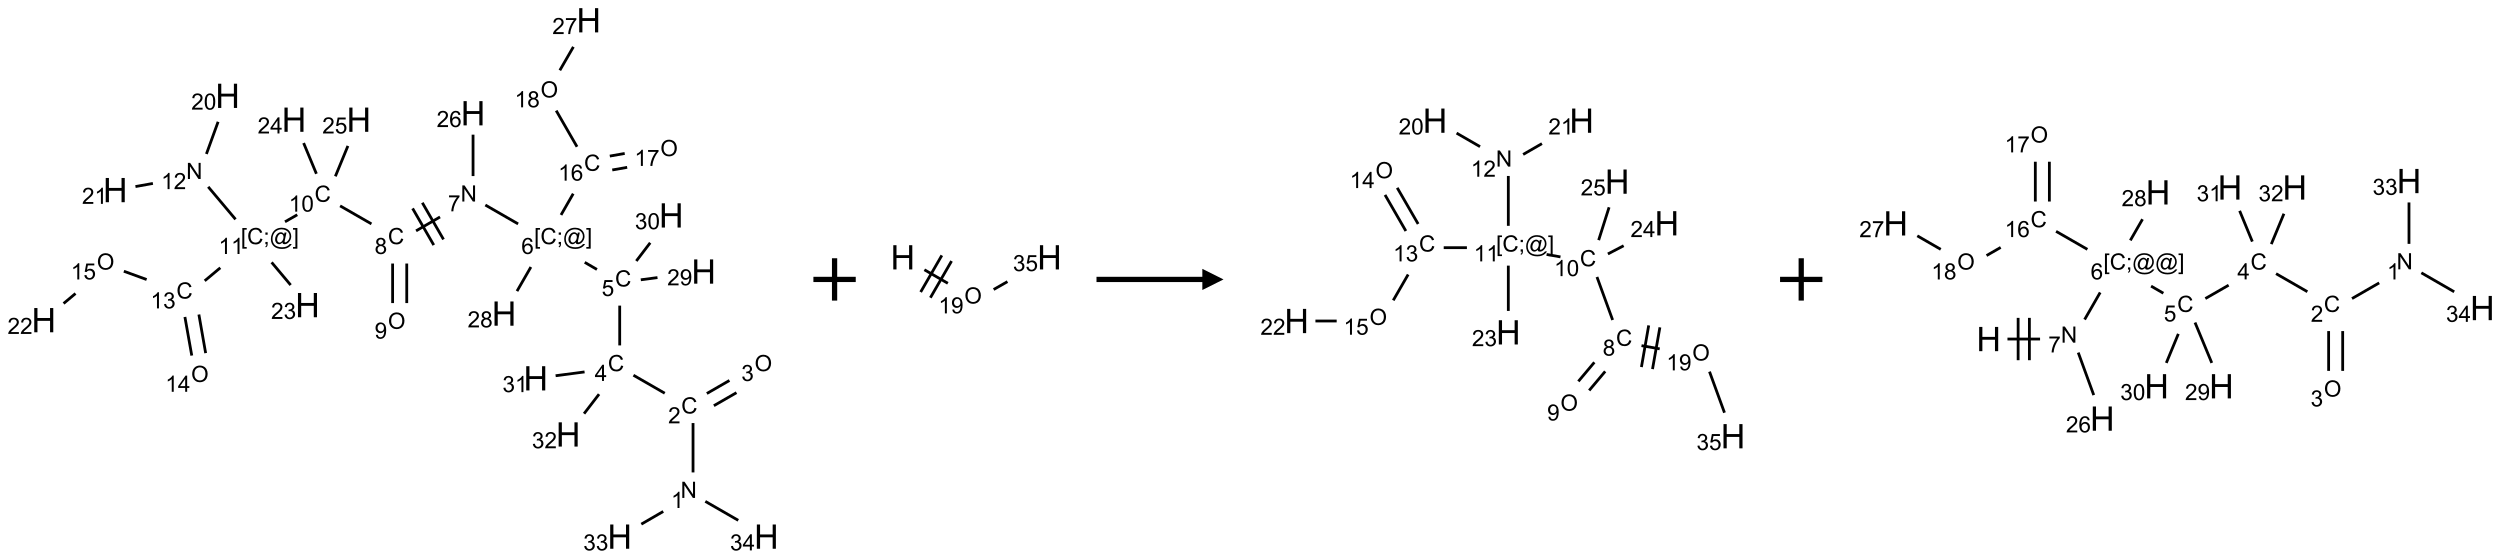 <?xml version="1.0" encoding="UTF-8"?>
<svg xmlns="http://www.w3.org/2000/svg" xmlns:xlink="http://www.w3.org/1999/xlink" width="1181" height="264" viewBox="0 0 1181 264">
<defs>
<g>
<g id="glyph-0-0">
<path d="M 1.332 0 L 1.332 -6.668 L 6.668 -6.668 L 6.668 0 Z M 1.5 -0.168 L 6.5 -0.168 L 6.5 -6.5 L 1.5 -6.5 Z M 1.5 -0.168 "/>
</g>
<g id="glyph-0-1">
<path d="M 0.812 0 L 0.812 -7.637 L 1.848 -7.637 L 5.859 -1.641 L 5.859 -7.637 L 6.828 -7.637 L 6.828 0 L 5.793 0 L 1.781 -6 L 1.781 0 Z M 0.812 0 "/>
</g>
<g id="glyph-0-2">
<path d="M 3.973 0 L 3.035 0 L 3.035 -5.973 C 2.809 -5.758 2.516 -5.543 2.148 -5.328 C 1.781 -5.113 1.453 -4.953 1.16 -4.844 L 1.16 -5.75 C 1.684 -5.996 2.145 -6.297 2.535 -6.645 C 2.93 -6.996 3.207 -7.336 3.371 -7.668 L 3.973 -7.668 Z M 3.973 0 "/>
</g>
<g id="glyph-0-3">
<path d="M 6.27 -2.676 L 7.281 -2.422 C 7.07 -1.594 6.688 -0.961 6.137 -0.523 C 5.586 -0.086 4.914 0.129 4.121 0.129 C 3.297 0.129 2.629 -0.039 2.113 -0.371 C 1.598 -0.707 1.203 -1.191 0.934 -1.828 C 0.664 -2.465 0.531 -3.145 0.531 -3.875 C 0.531 -4.672 0.684 -5.363 0.988 -5.957 C 1.293 -6.547 1.723 -6.996 2.285 -7.305 C 2.844 -7.613 3.461 -7.766 4.137 -7.766 C 4.898 -7.766 5.543 -7.57 6.062 -7.184 C 6.582 -6.793 6.945 -6.246 7.152 -5.543 L 6.156 -5.309 C 5.98 -5.863 5.723 -6.266 5.387 -6.52 C 5.051 -6.773 4.625 -6.902 4.113 -6.902 C 3.527 -6.902 3.039 -6.762 2.645 -6.48 C 2.25 -6.199 1.973 -5.82 1.812 -5.348 C 1.652 -4.871 1.574 -4.383 1.574 -3.879 C 1.574 -3.23 1.668 -2.664 1.855 -2.18 C 2.047 -1.695 2.34 -1.332 2.738 -1.094 C 3.137 -0.855 3.57 -0.734 4.035 -0.734 C 4.602 -0.734 5.082 -0.898 5.473 -1.223 C 5.867 -1.551 6.133 -2.035 6.27 -2.676 Z M 6.27 -2.676 "/>
</g>
<g id="glyph-0-4">
<path d="M 5.371 -0.902 L 5.371 0 L 0.324 0 C 0.316 -0.227 0.352 -0.441 0.434 -0.652 C 0.562 -0.996 0.766 -1.332 1.051 -1.668 C 1.332 -2 1.742 -2.387 2.277 -2.824 C 3.105 -3.504 3.668 -4.043 3.957 -4.441 C 4.25 -4.84 4.395 -5.215 4.395 -5.566 C 4.395 -5.938 4.262 -6.254 3.996 -6.508 C 3.73 -6.762 3.387 -6.891 2.957 -6.891 C 2.508 -6.891 2.145 -6.754 1.875 -6.484 C 1.605 -6.215 1.469 -5.84 1.465 -5.359 L 0.5 -5.457 C 0.566 -6.176 0.812 -6.727 1.246 -7.102 C 1.676 -7.477 2.254 -7.668 2.98 -7.668 C 3.711 -7.668 4.293 -7.465 4.719 -7.059 C 5.145 -6.652 5.359 -6.148 5.359 -5.547 C 5.359 -5.242 5.297 -4.941 5.172 -4.645 C 5.047 -4.352 4.84 -4.039 4.551 -3.715 C 4.262 -3.387 3.777 -2.938 3.105 -2.371 C 2.543 -1.898 2.18 -1.578 2.02 -1.41 C 1.859 -1.242 1.73 -1.07 1.625 -0.902 Z M 5.371 -0.902 "/>
</g>
<g id="glyph-0-5">
<path d="M 0.516 -3.719 C 0.516 -4.984 0.855 -5.977 1.535 -6.695 C 2.215 -7.414 3.094 -7.77 4.172 -7.77 C 4.875 -7.77 5.512 -7.602 6.078 -7.266 C 6.645 -6.93 7.074 -6.461 7.371 -5.855 C 7.668 -5.254 7.816 -4.57 7.816 -3.809 C 7.816 -3.035 7.66 -2.34 7.348 -1.73 C 7.035 -1.117 6.594 -0.656 6.02 -0.34 C 5.449 -0.027 4.828 0.129 4.168 0.129 C 3.449 0.129 2.805 -0.043 2.238 -0.391 C 1.672 -0.738 1.246 -1.211 0.953 -1.812 C 0.66 -2.414 0.516 -3.047 0.516 -3.719 Z M 1.559 -3.703 C 1.559 -2.781 1.805 -2.059 2.301 -1.527 C 2.793 -1 3.414 -0.734 4.16 -0.734 C 4.922 -0.734 5.547 -1 6.039 -1.535 C 6.531 -2.07 6.777 -2.828 6.777 -3.812 C 6.777 -4.434 6.672 -4.977 6.461 -5.441 C 6.25 -5.902 5.945 -6.262 5.539 -6.52 C 5.133 -6.773 4.68 -6.902 4.176 -6.902 C 3.461 -6.902 2.848 -6.656 2.332 -6.164 C 1.816 -5.672 1.559 -4.852 1.559 -3.703 Z M 1.559 -3.703 "/>
</g>
<g id="glyph-0-6">
<path d="M 0.449 -2.016 L 1.387 -2.141 C 1.492 -1.609 1.676 -1.227 1.934 -0.992 C 2.191 -0.758 2.508 -0.641 2.879 -0.641 C 3.32 -0.641 3.695 -0.793 3.996 -1.098 C 4.301 -1.402 4.453 -1.781 4.453 -2.234 C 4.453 -2.664 4.312 -3.02 4.031 -3.301 C 3.75 -3.578 3.391 -3.719 2.957 -3.719 C 2.781 -3.719 2.562 -3.684 2.297 -3.613 L 2.402 -4.438 C 2.465 -4.43 2.516 -4.426 2.551 -4.426 C 2.949 -4.426 3.312 -4.531 3.629 -4.738 C 3.949 -4.949 4.109 -5.27 4.109 -5.703 C 4.109 -6.047 3.992 -6.332 3.762 -6.559 C 3.527 -6.785 3.227 -6.895 2.859 -6.895 C 2.496 -6.895 2.191 -6.781 1.949 -6.551 C 1.707 -6.324 1.547 -5.98 1.48 -5.52 L 0.543 -5.688 C 0.656 -6.316 0.918 -6.805 1.324 -7.148 C 1.73 -7.492 2.234 -7.668 2.84 -7.668 C 3.254 -7.668 3.641 -7.578 3.988 -7.398 C 4.34 -7.219 4.609 -6.977 4.793 -6.668 C 4.98 -6.359 5.074 -6.031 5.074 -5.684 C 5.074 -5.352 4.984 -5.051 4.809 -4.781 C 4.629 -4.512 4.367 -4.297 4.02 -4.137 C 4.473 -4.031 4.824 -3.816 5.074 -3.488 C 5.324 -3.16 5.449 -2.75 5.449 -2.254 C 5.449 -1.59 5.203 -1.023 4.719 -0.559 C 4.234 -0.098 3.617 0.137 2.875 0.137 C 2.203 0.137 1.648 -0.062 1.207 -0.465 C 0.762 -0.863 0.512 -1.379 0.449 -2.016 Z M 0.449 -2.016 "/>
</g>
<g id="glyph-0-7">
<path d="M 3.449 0 L 3.449 -1.828 L 0.137 -1.828 L 0.137 -2.688 L 3.621 -7.637 L 4.387 -7.637 L 4.387 -2.688 L 5.418 -2.688 L 5.418 -1.828 L 4.387 -1.828 L 4.387 0 Z M 3.449 -2.688 L 3.449 -6.129 L 1.059 -2.688 Z M 3.449 -2.688 "/>
</g>
<g id="glyph-0-8">
<path d="M 0.441 -2 L 1.426 -2.082 C 1.5 -1.605 1.668 -1.242 1.934 -1.004 C 2.199 -0.762 2.52 -0.641 2.895 -0.641 C 3.348 -0.641 3.73 -0.812 4.043 -1.152 C 4.355 -1.492 4.512 -1.941 4.512 -2.504 C 4.512 -3.039 4.359 -3.461 4.059 -3.77 C 3.758 -4.078 3.367 -4.234 2.879 -4.234 C 2.578 -4.234 2.305 -4.164 2.062 -4.027 C 1.82 -3.891 1.629 -3.715 1.488 -3.496 L 0.609 -3.609 L 1.348 -7.531 L 5.145 -7.531 L 5.145 -6.637 L 2.098 -6.637 L 1.688 -4.582 C 2.145 -4.902 2.625 -5.062 3.129 -5.062 C 3.797 -5.062 4.359 -4.832 4.816 -4.371 C 5.277 -3.91 5.504 -3.312 5.504 -2.59 C 5.504 -1.898 5.305 -1.301 4.902 -0.797 C 4.41 -0.18 3.742 0.129 2.895 0.129 C 2.199 0.129 1.633 -0.062 1.195 -0.453 C 0.758 -0.844 0.504 -1.359 0.441 -2 Z M 0.441 -2 "/>
</g>
<g id="glyph-0-9">
<path d="M 0.723 2.121 L 0.723 -7.637 L 2.793 -7.637 L 2.793 -6.859 L 1.66 -6.859 L 1.66 1.344 L 2.793 1.344 L 2.793 2.121 Z M 0.723 2.121 "/>
</g>
<g id="glyph-0-10">
<path d="M 0.949 -4.465 L 0.949 -5.531 L 2.016 -5.531 L 2.016 -4.465 Z M 0.949 0 L 0.949 -1.066 L 2.016 -1.066 L 2.016 0 C 2.016 0.391 1.945 0.711 1.809 0.949 C 1.668 1.191 1.449 1.379 1.145 1.512 L 0.887 1.109 C 1.082 1.023 1.23 0.895 1.324 0.727 C 1.418 0.559 1.469 0.316 1.48 0 Z M 0.949 0 "/>
</g>
<g id="glyph-0-11">
<path d="M 6.047 -0.848 C 5.82 -0.59 5.57 -0.379 5.289 -0.223 C 5.008 -0.062 4.73 0.016 4.449 0.016 C 4.141 0.016 3.84 -0.074 3.547 -0.254 C 3.254 -0.434 3.02 -0.715 2.836 -1.09 C 2.652 -1.465 2.562 -1.875 2.562 -2.324 C 2.562 -2.875 2.703 -3.43 2.988 -3.98 C 3.27 -4.535 3.621 -4.953 4.043 -5.23 C 4.461 -5.508 4.871 -5.645 5.266 -5.645 C 5.566 -5.645 5.855 -5.566 6.129 -5.41 C 6.402 -5.25 6.641 -5.012 6.84 -4.688 L 7.016 -5.496 L 7.949 -5.496 L 7.199 -2 C 7.094 -1.516 7.043 -1.246 7.043 -1.191 C 7.043 -1.098 7.078 -1.02 7.148 -0.949 C 7.219 -0.883 7.305 -0.848 7.406 -0.848 C 7.59 -0.848 7.832 -0.953 8.129 -1.168 C 8.527 -1.445 8.84 -1.816 9.07 -2.285 C 9.301 -2.75 9.418 -3.234 9.418 -3.73 C 9.418 -4.309 9.27 -4.852 8.973 -5.355 C 8.676 -5.859 8.23 -6.262 7.645 -6.562 C 7.055 -6.863 6.406 -7.016 5.691 -7.016 C 4.879 -7.016 4.137 -6.824 3.465 -6.445 C 2.793 -6.066 2.273 -5.52 1.902 -4.809 C 1.535 -4.098 1.348 -3.34 1.348 -2.527 C 1.348 -1.676 1.535 -0.941 1.902 -0.328 C 2.273 0.285 2.809 0.742 3.508 1.035 C 4.207 1.328 4.984 1.473 5.832 1.473 C 6.742 1.473 7.504 1.32 8.121 1.016 C 8.734 0.711 9.195 0.34 9.5 -0.098 L 10.441 -0.098 C 10.266 0.266 9.961 0.637 9.531 1.016 C 9.102 1.395 8.59 1.695 7.996 1.914 C 7.402 2.133 6.688 2.246 5.848 2.246 C 5.078 2.246 4.367 2.145 3.715 1.949 C 3.066 1.75 2.512 1.453 2.051 1.055 C 1.594 0.656 1.25 0.199 1.016 -0.316 C 0.723 -0.973 0.578 -1.684 0.578 -2.441 C 0.578 -3.289 0.75 -4.098 1.098 -4.863 C 1.523 -5.805 2.125 -6.527 2.902 -7.027 C 3.684 -7.527 4.629 -7.777 5.738 -7.777 C 6.602 -7.777 7.375 -7.602 8.059 -7.246 C 8.746 -6.895 9.285 -6.371 9.684 -5.672 C 10.02 -5.07 10.188 -4.418 10.188 -3.715 C 10.188 -2.707 9.832 -1.812 9.125 -1.031 C 8.492 -0.328 7.801 0.02 7.051 0.02 C 6.812 0.02 6.617 -0.016 6.473 -0.09 C 6.324 -0.16 6.215 -0.266 6.145 -0.402 C 6.102 -0.488 6.066 -0.637 6.047 -0.848 Z M 3.527 -2.262 C 3.527 -1.785 3.641 -1.414 3.863 -1.152 C 4.09 -0.887 4.348 -0.754 4.641 -0.754 C 4.836 -0.754 5.039 -0.812 5.254 -0.93 C 5.469 -1.047 5.676 -1.219 5.871 -1.449 C 6.066 -1.676 6.23 -1.969 6.355 -2.32 C 6.48 -2.672 6.543 -3.027 6.543 -3.379 C 6.543 -3.852 6.426 -4.219 6.191 -4.48 C 5.957 -4.738 5.672 -4.871 5.332 -4.871 C 5.109 -4.871 4.902 -4.812 4.707 -4.699 C 4.512 -4.586 4.32 -4.406 4.137 -4.156 C 3.953 -3.906 3.805 -3.602 3.691 -3.246 C 3.582 -2.887 3.527 -2.559 3.527 -2.262 Z M 3.527 -2.262 "/>
</g>
<g id="glyph-0-12">
<path d="M 2.27 2.121 L 0.203 2.121 L 0.203 1.344 L 1.332 1.344 L 1.332 -6.859 L 0.203 -6.859 L 0.203 -7.637 L 2.27 -7.637 Z M 2.27 2.121 "/>
</g>
<g id="glyph-0-13">
<path d="M 5.309 -5.766 L 4.375 -5.691 C 4.293 -6.059 4.172 -6.328 4.02 -6.496 C 3.766 -6.762 3.453 -6.895 3.082 -6.895 C 2.785 -6.895 2.523 -6.812 2.297 -6.645 C 2 -6.43 1.77 -6.117 1.598 -5.703 C 1.43 -5.289 1.34 -4.703 1.332 -3.938 C 1.559 -4.281 1.836 -4.535 2.16 -4.703 C 2.488 -4.871 2.828 -4.953 3.188 -4.953 C 3.812 -4.953 4.344 -4.723 4.785 -4.262 C 5.223 -3.801 5.441 -3.207 5.441 -2.48 C 5.441 -2 5.34 -1.555 5.133 -1.145 C 4.926 -0.73 4.641 -0.418 4.281 -0.199 C 3.922 0.02 3.512 0.129 3.051 0.129 C 2.27 0.129 1.633 -0.156 1.141 -0.73 C 0.648 -1.305 0.402 -2.254 0.402 -3.574 C 0.402 -5.051 0.672 -6.121 1.219 -6.793 C 1.695 -7.375 2.336 -7.668 3.141 -7.668 C 3.742 -7.668 4.234 -7.5 4.617 -7.16 C 5 -6.824 5.23 -6.359 5.309 -5.766 Z M 1.48 -2.473 C 1.48 -2.152 1.547 -1.844 1.684 -1.547 C 1.82 -1.25 2.016 -1.027 2.262 -0.871 C 2.508 -0.719 2.766 -0.641 3.035 -0.641 C 3.434 -0.641 3.773 -0.801 4.059 -1.121 C 4.344 -1.441 4.484 -1.875 4.484 -2.422 C 4.484 -2.949 4.344 -3.367 4.062 -3.668 C 3.781 -3.973 3.426 -4.125 3 -4.125 C 2.578 -4.125 2.219 -3.973 1.922 -3.668 C 1.625 -3.363 1.48 -2.969 1.48 -2.473 Z M 1.48 -2.473 "/>
</g>
<g id="glyph-0-14">
<path d="M 0.504 -6.637 L 0.504 -7.535 L 5.449 -7.535 L 5.449 -6.809 C 4.961 -6.289 4.48 -5.602 4.004 -4.746 C 3.527 -3.887 3.156 -3.004 2.895 -2.098 C 2.707 -1.461 2.59 -0.762 2.535 0 L 1.574 0 C 1.582 -0.602 1.703 -1.328 1.926 -2.176 C 2.152 -3.027 2.477 -3.848 2.898 -4.637 C 3.32 -5.426 3.77 -6.094 4.246 -6.637 Z M 0.504 -6.637 "/>
</g>
<g id="glyph-0-15">
<path d="M 1.887 -4.141 C 1.496 -4.281 1.207 -4.484 1.02 -4.75 C 0.832 -5.016 0.738 -5.328 0.738 -5.699 C 0.738 -6.254 0.938 -6.719 1.34 -7.098 C 1.738 -7.477 2.27 -7.668 2.934 -7.668 C 3.598 -7.668 4.137 -7.473 4.543 -7.086 C 4.949 -6.699 5.152 -6.227 5.152 -5.672 C 5.152 -5.316 5.059 -5.008 4.871 -4.746 C 4.688 -4.484 4.406 -4.281 4.027 -4.141 C 4.496 -3.988 4.852 -3.742 5.098 -3.402 C 5.34 -3.062 5.465 -2.656 5.465 -2.184 C 5.465 -1.531 5.234 -0.98 4.77 -0.535 C 4.309 -0.09 3.703 0.129 2.949 0.129 C 2.195 0.129 1.586 -0.094 1.125 -0.539 C 0.664 -0.984 0.434 -1.543 0.434 -2.207 C 0.434 -2.703 0.559 -3.121 0.809 -3.457 C 1.062 -3.793 1.422 -4.02 1.887 -4.141 Z M 1.699 -5.73 C 1.699 -5.367 1.812 -5.074 2.047 -4.844 C 2.281 -4.613 2.582 -4.5 2.953 -4.5 C 3.312 -4.5 3.609 -4.613 3.84 -4.84 C 4.07 -5.066 4.188 -5.348 4.188 -5.676 C 4.188 -6.02 4.07 -6.309 3.832 -6.543 C 3.594 -6.777 3.297 -6.895 2.941 -6.895 C 2.586 -6.895 2.289 -6.781 2.051 -6.551 C 1.816 -6.324 1.699 -6.047 1.699 -5.73 Z M 1.395 -2.203 C 1.395 -1.938 1.461 -1.676 1.586 -1.426 C 1.711 -1.176 1.902 -0.984 2.152 -0.848 C 2.402 -0.711 2.672 -0.641 2.957 -0.641 C 3.406 -0.641 3.777 -0.785 4.066 -1.074 C 4.359 -1.363 4.504 -1.727 4.504 -2.172 C 4.504 -2.625 4.355 -2.996 4.055 -3.293 C 3.754 -3.586 3.379 -3.734 2.926 -3.734 C 2.484 -3.734 2.121 -3.59 1.832 -3.297 C 1.543 -3.004 1.395 -2.641 1.395 -2.203 Z M 1.395 -2.203 "/>
</g>
<g id="glyph-0-16">
<path d="M 0.582 -1.766 L 1.484 -1.848 C 1.562 -1.426 1.707 -1.117 1.922 -0.926 C 2.137 -0.734 2.414 -0.641 2.75 -0.641 C 3.039 -0.641 3.289 -0.707 3.508 -0.84 C 3.727 -0.973 3.902 -1.148 4.043 -1.367 C 4.18 -1.586 4.297 -1.887 4.391 -2.262 C 4.484 -2.637 4.531 -3.016 4.531 -3.406 C 4.531 -3.449 4.531 -3.512 4.527 -3.594 C 4.34 -3.297 4.082 -3.055 3.758 -2.867 C 3.434 -2.68 3.082 -2.59 2.703 -2.59 C 2.07 -2.59 1.535 -2.816 1.098 -3.277 C 0.66 -3.734 0.441 -4.34 0.441 -5.09 C 0.441 -5.863 0.672 -6.484 1.129 -6.957 C 1.586 -7.43 2.156 -7.668 2.844 -7.668 C 3.34 -7.668 3.793 -7.531 4.207 -7.266 C 4.617 -7 4.93 -6.617 5.145 -6.121 C 5.355 -5.629 5.465 -4.91 5.465 -3.973 C 5.465 -2.996 5.359 -2.223 5.145 -1.645 C 4.934 -1.066 4.617 -0.625 4.199 -0.324 C 3.781 -0.02 3.293 0.129 2.73 0.129 C 2.133 0.129 1.645 -0.035 1.266 -0.367 C 0.887 -0.699 0.66 -1.164 0.582 -1.766 Z M 4.422 -5.137 C 4.422 -5.676 4.277 -6.102 3.992 -6.418 C 3.707 -6.734 3.359 -6.891 2.957 -6.891 C 2.543 -6.891 2.18 -6.719 1.871 -6.379 C 1.562 -6.039 1.406 -5.598 1.406 -5.059 C 1.406 -4.57 1.555 -4.176 1.848 -3.871 C 2.141 -3.566 2.5 -3.418 2.934 -3.418 C 3.367 -3.418 3.723 -3.57 4.004 -3.871 C 4.281 -4.176 4.422 -4.598 4.422 -5.137 Z M 4.422 -5.137 "/>
</g>
<g id="glyph-0-17">
<path d="M 0.441 -3.766 C 0.441 -4.668 0.535 -5.395 0.723 -5.945 C 0.906 -6.496 1.184 -6.922 1.551 -7.219 C 1.918 -7.516 2.375 -7.668 2.934 -7.668 C 3.344 -7.668 3.703 -7.586 4.012 -7.418 C 4.32 -7.254 4.574 -7.016 4.777 -6.707 C 4.977 -6.395 5.137 -6.016 5.25 -5.57 C 5.363 -5.125 5.422 -4.523 5.422 -3.766 C 5.422 -2.871 5.328 -2.148 5.145 -1.598 C 4.961 -1.047 4.688 -0.621 4.32 -0.32 C 3.953 -0.02 3.492 0.129 2.934 0.129 C 2.195 0.129 1.617 -0.133 1.199 -0.66 C 0.695 -1.297 0.441 -2.332 0.441 -3.766 Z M 1.406 -3.766 C 1.406 -2.512 1.555 -1.68 1.848 -1.262 C 2.141 -0.848 2.5 -0.641 2.934 -0.641 C 3.363 -0.641 3.727 -0.848 4.02 -1.266 C 4.312 -1.684 4.457 -2.516 4.457 -3.766 C 4.457 -5.023 4.312 -5.859 4.02 -6.27 C 3.727 -6.684 3.359 -6.891 2.922 -6.891 C 2.492 -6.891 2.148 -6.707 1.891 -6.344 C 1.566 -5.879 1.406 -5.02 1.406 -3.766 Z M 1.406 -3.766 "/>
</g>
<g id="glyph-1-0">
<path d="M 2 0 L 2 -10 L 10 -10 L 10 0 Z M 2.25 -0.25 L 9.75 -0.25 L 9.75 -9.75 L 2.25 -9.75 Z M 2.25 -0.25 "/>
</g>
<g id="glyph-1-1">
<path d="M 1.281 0 L 1.281 -11.453 L 2.797 -11.453 L 2.797 -6.75 L 8.75 -6.75 L 8.75 -11.453 L 10.266 -11.453 L 10.266 0 L 8.75 0 L 8.75 -5.398 L 2.797 -5.398 L 2.797 0 Z M 1.281 0 "/>
</g>
</g>
</defs>
<path fill="none" stroke-width="0.033" stroke-linecap="butt" stroke-linejoin="miter" stroke="rgb(0%, 0%, 0%)" stroke-opacity="1" stroke-miterlimit="10" d="M 7.668 5.34 L 7.668 4.757 " transform="matrix(40, 0, 0, 40, 20.67, 9.574)"/>
<path fill="none" stroke-width="0.033" stroke-linecap="butt" stroke-linejoin="miter" stroke="rgb(0%, 0%, 0%)" stroke-opacity="1" stroke-miterlimit="10" d="M 7.914 4.552 L 8.181 4.398 " transform="matrix(40, 0, 0, 40, 20.67, 9.574)"/>
<path fill="none" stroke-width="0.033" stroke-linecap="butt" stroke-linejoin="miter" stroke="rgb(0%, 0%, 0%)" stroke-opacity="1" stroke-miterlimit="10" d="M 7.831 4.408 L 8.098 4.254 " transform="matrix(40, 0, 0, 40, 20.67, 9.574)"/>
<path fill="none" stroke-width="0.033" stroke-linecap="butt" stroke-linejoin="miter" stroke="rgb(0%, 0%, 0%)" stroke-opacity="1" stroke-miterlimit="10" d="M 7.334 4.405 L 6.964 4.192 " transform="matrix(40, 0, 0, 40, 20.67, 9.574)"/>
<path fill="none" stroke-width="0.033" stroke-linecap="butt" stroke-linejoin="miter" stroke="rgb(0%, 0%, 0%)" stroke-opacity="1" stroke-miterlimit="10" d="M 6.802 3.84 L 6.802 3.37 " transform="matrix(40, 0, 0, 40, 20.67, 9.574)"/>
<path fill="none" stroke-width="0.033" stroke-linecap="butt" stroke-linejoin="miter" stroke="rgb(0%, 0%, 0%)" stroke-opacity="1" stroke-miterlimit="10" d="M 6.533 2.943 L 6.389 2.859 " transform="matrix(40, 0, 0, 40, 20.67, 9.574)"/>
<path fill="none" stroke-width="0.033" stroke-linecap="butt" stroke-linejoin="miter" stroke="rgb(0%, 0%, 0%)" stroke-opacity="1" stroke-miterlimit="10" d="M 5.602 2.405 L 5.215 2.182 " transform="matrix(40, 0, 0, 40, 20.67, 9.574)"/>
<path fill="none" stroke-width="0.033" stroke-linecap="butt" stroke-linejoin="miter" stroke="rgb(0%, 0%, 0%)" stroke-opacity="1" stroke-miterlimit="10" d="M 4.68 2.323 L 4.397 2.487 " transform="matrix(40, 0, 0, 40, 20.67, 9.574)"/>
<path fill="none" stroke-width="0.033" stroke-linecap="butt" stroke-linejoin="miter" stroke="rgb(0%, 0%, 0%)" stroke-opacity="1" stroke-miterlimit="10" d="M 4.356 2.222 L 4.606 2.655 " transform="matrix(40, 0, 0, 40, 20.67, 9.574)"/>
<path fill="none" stroke-width="0.033" stroke-linecap="butt" stroke-linejoin="miter" stroke="rgb(0%, 0%, 0%)" stroke-opacity="1" stroke-miterlimit="10" d="M 4.471 2.155 L 4.721 2.588 " transform="matrix(40, 0, 0, 40, 20.67, 9.574)"/>
<path fill="none" stroke-width="0.033" stroke-linecap="butt" stroke-linejoin="miter" stroke="rgb(0%, 0%, 0%)" stroke-opacity="1" stroke-miterlimit="10" d="M 4.12 2.873 L 4.12 3.34 " transform="matrix(40, 0, 0, 40, 20.67, 9.574)"/>
<path fill="none" stroke-width="0.033" stroke-linecap="butt" stroke-linejoin="miter" stroke="rgb(0%, 0%, 0%)" stroke-opacity="1" stroke-miterlimit="10" d="M 4.287 2.873 L 4.287 3.34 " transform="matrix(40, 0, 0, 40, 20.67, 9.574)"/>
<path fill="none" stroke-width="0.033" stroke-linecap="butt" stroke-linejoin="miter" stroke="rgb(0%, 0%, 0%)" stroke-opacity="1" stroke-miterlimit="10" d="M 3.87 2.405 L 3.5 2.192 " transform="matrix(40, 0, 0, 40, 20.67, 9.574)"/>
<path fill="none" stroke-width="0.033" stroke-linecap="butt" stroke-linejoin="miter" stroke="rgb(0%, 0%, 0%)" stroke-opacity="1" stroke-miterlimit="10" d="M 2.994 2.297 L 2.849 2.38 " transform="matrix(40, 0, 0, 40, 20.67, 9.574)"/>
<path fill="none" stroke-width="0.033" stroke-linecap="butt" stroke-linejoin="miter" stroke="rgb(0%, 0%, 0%)" stroke-opacity="1" stroke-miterlimit="10" d="M 2.265 2.351 L 1.942 1.967 " transform="matrix(40, 0, 0, 40, 20.67, 9.574)"/>
<path fill="none" stroke-width="0.033" stroke-linecap="butt" stroke-linejoin="miter" stroke="rgb(0%, 0%, 0%)" stroke-opacity="1" stroke-miterlimit="10" d="M 1.921 1.579 L 2.059 1.199 " transform="matrix(40, 0, 0, 40, 20.67, 9.574)"/>
<path fill="none" stroke-width="0.033" stroke-linecap="butt" stroke-linejoin="miter" stroke="rgb(0%, 0%, 0%)" stroke-opacity="1" stroke-miterlimit="10" d="M 1.289 1.927 L 1.083 1.964 " transform="matrix(40, 0, 0, 40, 20.67, 9.574)"/>
<path fill="none" stroke-width="0.033" stroke-linecap="butt" stroke-linejoin="miter" stroke="rgb(0%, 0%, 0%)" stroke-opacity="1" stroke-miterlimit="10" d="M 2.085 2.923 L 1.901 3.077 " transform="matrix(40, 0, 0, 40, 20.67, 9.574)"/>
<path fill="none" stroke-width="0.033" stroke-linecap="butt" stroke-linejoin="miter" stroke="rgb(0%, 0%, 0%)" stroke-opacity="1" stroke-miterlimit="10" d="M 1.667 3.504 L 1.748 3.96 " transform="matrix(40, 0, 0, 40, 20.67, 9.574)"/>
<path fill="none" stroke-width="0.033" stroke-linecap="butt" stroke-linejoin="miter" stroke="rgb(0%, 0%, 0%)" stroke-opacity="1" stroke-miterlimit="10" d="M 1.832 3.475 L 1.912 3.931 " transform="matrix(40, 0, 0, 40, 20.67, 9.574)"/>
<path fill="none" stroke-width="0.033" stroke-linecap="butt" stroke-linejoin="miter" stroke="rgb(0%, 0%, 0%)" stroke-opacity="1" stroke-miterlimit="10" d="M 1.215 3.062 L 0.946 2.964 " transform="matrix(40, 0, 0, 40, 20.67, 9.574)"/>
<path fill="none" stroke-width="0.033" stroke-linecap="butt" stroke-linejoin="miter" stroke="rgb(0%, 0%, 0%)" stroke-opacity="1" stroke-miterlimit="10" d="M 0.375 3.227 L 0.234 3.345 " transform="matrix(40, 0, 0, 40, 20.67, 9.574)"/>
<path fill="none" stroke-width="0.033" stroke-linecap="butt" stroke-linejoin="miter" stroke="rgb(0%, 0%, 0%)" stroke-opacity="1" stroke-miterlimit="10" d="M 2.691 2.859 L 2.916 3.127 " transform="matrix(40, 0, 0, 40, 20.67, 9.574)"/>
<path fill="none" stroke-width="0.033" stroke-linecap="butt" stroke-linejoin="miter" stroke="rgb(0%, 0%, 0%)" stroke-opacity="1" stroke-miterlimit="10" d="M 3.22 1.813 L 3.069 1.45 " transform="matrix(40, 0, 0, 40, 20.67, 9.574)"/>
<path fill="none" stroke-width="0.033" stroke-linecap="butt" stroke-linejoin="miter" stroke="rgb(0%, 0%, 0%)" stroke-opacity="1" stroke-miterlimit="10" d="M 3.444 1.843 L 3.592 1.484 " transform="matrix(40, 0, 0, 40, 20.67, 9.574)"/>
<path fill="none" stroke-width="0.033" stroke-linecap="butt" stroke-linejoin="miter" stroke="rgb(0%, 0%, 0%)" stroke-opacity="1" stroke-miterlimit="10" d="M 5.07 1.84 L 5.07 1.351 " transform="matrix(40, 0, 0, 40, 20.67, 9.574)"/>
<path fill="none" stroke-width="0.033" stroke-linecap="butt" stroke-linejoin="miter" stroke="rgb(0%, 0%, 0%)" stroke-opacity="1" stroke-miterlimit="10" d="M 6.109 2.299 L 6.253 2.048 " transform="matrix(40, 0, 0, 40, 20.67, 9.574)"/>
<path fill="none" stroke-width="0.033" stroke-linecap="butt" stroke-linejoin="miter" stroke="rgb(0%, 0%, 0%)" stroke-opacity="1" stroke-miterlimit="10" d="M 6.714 1.768 L 6.89 1.737 " transform="matrix(40, 0, 0, 40, 20.67, 9.574)"/>
<path fill="none" stroke-width="0.033" stroke-linecap="butt" stroke-linejoin="miter" stroke="rgb(0%, 0%, 0%)" stroke-opacity="1" stroke-miterlimit="10" d="M 6.685 1.604 L 6.861 1.573 " transform="matrix(40, 0, 0, 40, 20.67, 9.574)"/>
<path fill="none" stroke-width="0.033" stroke-linecap="butt" stroke-linejoin="miter" stroke="rgb(0%, 0%, 0%)" stroke-opacity="1" stroke-miterlimit="10" d="M 6.298 1.494 L 6.052 1.067 " transform="matrix(40, 0, 0, 40, 20.67, 9.574)"/>
<path fill="none" stroke-width="0.033" stroke-linecap="butt" stroke-linejoin="miter" stroke="rgb(0%, 0%, 0%)" stroke-opacity="1" stroke-miterlimit="10" d="M 6.095 0.591 L 6.255 0.314 " transform="matrix(40, 0, 0, 40, 20.67, 9.574)"/>
<path fill="none" stroke-width="0.033" stroke-linecap="butt" stroke-linejoin="miter" stroke="rgb(0%, 0%, 0%)" stroke-opacity="1" stroke-miterlimit="10" d="M 5.753 2.914 L 5.589 3.199 " transform="matrix(40, 0, 0, 40, 20.67, 9.574)"/>
<path fill="none" stroke-width="0.033" stroke-linecap="butt" stroke-linejoin="miter" stroke="rgb(0%, 0%, 0%)" stroke-opacity="1" stroke-miterlimit="10" d="M 7.051 3.065 L 7.248 3.039 " transform="matrix(40, 0, 0, 40, 20.67, 9.574)"/>
<path fill="none" stroke-width="0.033" stroke-linecap="butt" stroke-linejoin="miter" stroke="rgb(0%, 0%, 0%)" stroke-opacity="1" stroke-miterlimit="10" d="M 6.998 2.843 L 7.162 2.628 " transform="matrix(40, 0, 0, 40, 20.67, 9.574)"/>
<path fill="none" stroke-width="0.033" stroke-linecap="butt" stroke-linejoin="miter" stroke="rgb(0%, 0%, 0%)" stroke-opacity="1" stroke-miterlimit="10" d="M 6.387 4.153 L 6.045 4.198 " transform="matrix(40, 0, 0, 40, 20.67, 9.574)"/>
<path fill="none" stroke-width="0.033" stroke-linecap="butt" stroke-linejoin="miter" stroke="rgb(0%, 0%, 0%)" stroke-opacity="1" stroke-miterlimit="10" d="M 6.558 4.416 L 6.381 4.646 " transform="matrix(40, 0, 0, 40, 20.67, 9.574)"/>
<path fill="none" stroke-width="0.033" stroke-linecap="butt" stroke-linejoin="miter" stroke="rgb(0%, 0%, 0%)" stroke-opacity="1" stroke-miterlimit="10" d="M 7.316 5.801 L 7.057 5.951 " transform="matrix(40, 0, 0, 40, 20.67, 9.574)"/>
<path fill="none" stroke-width="0.033" stroke-linecap="butt" stroke-linejoin="miter" stroke="rgb(0%, 0%, 0%)" stroke-opacity="1" stroke-miterlimit="10" d="M 7.813 5.682 L 8.202 5.906 " transform="matrix(40, 0, 0, 40, 20.67, 9.574)"/>
<g fill="rgb(0%, 0%, 0%)" fill-opacity="1">
<use xlink:href="#glyph-0-1" x="321.512" y="235.211"/>
</g>
<g fill="rgb(0%, 0%, 0%)" fill-opacity="1">
<use xlink:href="#glyph-0-2" x="317.016" y="239.977"/>
</g>
<g fill="rgb(0%, 0%, 0%)" fill-opacity="1">
<use xlink:href="#glyph-0-3" x="321.793" y="195.344"/>
</g>
<g fill="rgb(0%, 0%, 0%)" fill-opacity="1">
<use xlink:href="#glyph-0-4" x="315.621" y="199.977"/>
</g>
<g fill="rgb(0%, 0%, 0%)" fill-opacity="1">
<use xlink:href="#glyph-0-5" x="356.453" y="175.348"/>
</g>
<g fill="rgb(0%, 0%, 0%)" fill-opacity="1">
<use xlink:href="#glyph-0-6" x="350.184" y="179.977"/>
</g>
<g fill="rgb(0%, 0%, 0%)" fill-opacity="1">
<use xlink:href="#glyph-0-3" x="287.152" y="175.344"/>
</g>
<g fill="rgb(0%, 0%, 0%)" fill-opacity="1">
<use xlink:href="#glyph-0-7" x="280.934" y="179.945"/>
</g>
<g fill="rgb(0%, 0%, 0%)" fill-opacity="1">
<use xlink:href="#glyph-0-3" x="290.527" y="135.344"/>
</g>
<g fill="rgb(0%, 0%, 0%)" fill-opacity="1">
<use xlink:href="#glyph-0-8" x="284.219" y="139.844"/>
</g>
<g fill="rgb(0%, 0%, 0%)" fill-opacity="1">
<use xlink:href="#glyph-0-9" x="252.316" y="115.352"/>
<use xlink:href="#glyph-0-3" x="255.28" y="115.352"/>
<use xlink:href="#glyph-0-10" x="262.983" y="115.352"/>
<use xlink:href="#glyph-0-11" x="265.947" y="115.352"/>
<use xlink:href="#glyph-0-12" x="276.775" y="115.352"/>
</g>
<g fill="rgb(0%, 0%, 0%)" fill-opacity="1">
<use xlink:href="#glyph-0-13" x="246.266" y="119.977"/>
</g>
<g fill="rgb(0%, 0%, 0%)" fill-opacity="1">
<use xlink:href="#glyph-0-1" x="217.59" y="95.211"/>
</g>
<g fill="rgb(0%, 0%, 0%)" fill-opacity="1">
<use xlink:href="#glyph-0-14" x="211.617" y="99.848"/>
</g>
<g fill="rgb(0%, 0%, 0%)" fill-opacity="1">
<use xlink:href="#glyph-0-3" x="183.23" y="115.344"/>
</g>
<g fill="rgb(0%, 0%, 0%)" fill-opacity="1">
<use xlink:href="#glyph-0-15" x="176.965" y="119.977"/>
</g>
<g fill="rgb(0%, 0%, 0%)" fill-opacity="1">
<use xlink:href="#glyph-0-5" x="183.246" y="155.348"/>
</g>
<g fill="rgb(0%, 0%, 0%)" fill-opacity="1">
<use xlink:href="#glyph-0-16" x="176.961" y="159.977"/>
</g>
<g fill="rgb(0%, 0%, 0%)" fill-opacity="1">
<use xlink:href="#glyph-0-3" x="148.59" y="95.344"/>
</g>
<g fill="rgb(0%, 0%, 0%)" fill-opacity="1">
<use xlink:href="#glyph-0-2" x="136.43" y="99.977"/>
<use xlink:href="#glyph-0-17" x="142.362" y="99.977"/>
</g>
<g fill="rgb(0%, 0%, 0%)" fill-opacity="1">
<use xlink:href="#glyph-0-9" x="113.754" y="115.352"/>
<use xlink:href="#glyph-0-3" x="116.717" y="115.352"/>
<use xlink:href="#glyph-0-10" x="124.421" y="115.352"/>
<use xlink:href="#glyph-0-11" x="127.384" y="115.352"/>
<use xlink:href="#glyph-0-12" x="138.212" y="115.352"/>
</g>
<g fill="rgb(0%, 0%, 0%)" fill-opacity="1">
<use xlink:href="#glyph-0-2" x="103.238" y="119.977"/>
<use xlink:href="#glyph-0-2" x="109.171" y="119.977"/>
</g>
<g fill="rgb(0%, 0%, 0%)" fill-opacity="1">
<use xlink:href="#glyph-0-1" x="87.957" y="84.566"/>
</g>
<g fill="rgb(0%, 0%, 0%)" fill-opacity="1">
<use xlink:href="#glyph-0-2" x="76.129" y="89.336"/>
<use xlink:href="#glyph-0-4" x="82.061" y="89.336"/>
</g>
<g fill="rgb(0%, 0%, 0%)" fill-opacity="1">
<use xlink:href="#glyph-1-1" x="101.738" y="50.996"/>
</g>
<g fill="rgb(0%, 0%, 0%)" fill-opacity="1">
<use xlink:href="#glyph-0-4" x="90.332" y="51.789"/>
<use xlink:href="#glyph-0-17" x="96.264" y="51.789"/>
</g>
<g fill="rgb(0%, 0%, 0%)" fill-opacity="1">
<use xlink:href="#glyph-1-1" x="48.664" y="95.527"/>
</g>
<g fill="rgb(0%, 0%, 0%)" fill-opacity="1">
<use xlink:href="#glyph-0-4" x="38.707" y="96.32"/>
<use xlink:href="#glyph-0-2" x="44.639" y="96.32"/>
</g>
<g fill="rgb(0%, 0%, 0%)" fill-opacity="1">
<use xlink:href="#glyph-0-3" x="83.309" y="141.055"/>
</g>
<g fill="rgb(0%, 0%, 0%)" fill-opacity="1">
<use xlink:href="#glyph-0-2" x="71.121" y="145.691"/>
<use xlink:href="#glyph-0-6" x="77.053" y="145.691"/>
</g>
<g fill="rgb(0%, 0%, 0%)" fill-opacity="1">
<use xlink:href="#glyph-0-5" x="90.27" y="180.449"/>
</g>
<g fill="rgb(0%, 0%, 0%)" fill-opacity="1">
<use xlink:href="#glyph-0-2" x="78.098" y="185.082"/>
<use xlink:href="#glyph-0-7" x="84.03" y="185.082"/>
</g>
<g fill="rgb(0%, 0%, 0%)" fill-opacity="1">
<use xlink:href="#glyph-0-5" x="45.734" y="127.375"/>
</g>
<g fill="rgb(0%, 0%, 0%)" fill-opacity="1">
<use xlink:href="#glyph-0-2" x="33.477" y="132.008"/>
<use xlink:href="#glyph-0-8" x="39.409" y="132.008"/>
</g>
<g fill="rgb(0%, 0%, 0%)" fill-opacity="1">
<use xlink:href="#glyph-1-1" x="14.898" y="156.969"/>
</g>
<g fill="rgb(0%, 0%, 0%)" fill-opacity="1">
<use xlink:href="#glyph-0-4" x="3.543" y="157.758"/>
<use xlink:href="#glyph-0-4" x="9.475" y="157.758"/>
</g>
<g fill="rgb(0%, 0%, 0%)" fill-opacity="1">
<use xlink:href="#glyph-1-1" x="139.48" y="149.867"/>
</g>
<g fill="rgb(0%, 0%, 0%)" fill-opacity="1">
<use xlink:href="#glyph-0-4" x="128.047" y="150.66"/>
<use xlink:href="#glyph-0-6" x="133.979" y="150.66"/>
</g>
<g fill="rgb(0%, 0%, 0%)" fill-opacity="1">
<use xlink:href="#glyph-1-1" x="133.102" y="62.27"/>
</g>
<g fill="rgb(0%, 0%, 0%)" fill-opacity="1">
<use xlink:href="#glyph-0-4" x="121.703" y="63.062"/>
<use xlink:href="#glyph-0-7" x="127.635" y="63.062"/>
</g>
<g fill="rgb(0%, 0%, 0%)" fill-opacity="1">
<use xlink:href="#glyph-1-1" x="163.719" y="62.27"/>
</g>
<g fill="rgb(0%, 0%, 0%)" fill-opacity="1">
<use xlink:href="#glyph-0-4" x="152.227" y="63.062"/>
<use xlink:href="#glyph-0-8" x="158.159" y="63.062"/>
</g>
<g fill="rgb(0%, 0%, 0%)" fill-opacity="1">
<use xlink:href="#glyph-1-1" x="217.691" y="59.227"/>
</g>
<g fill="rgb(0%, 0%, 0%)" fill-opacity="1">
<use xlink:href="#glyph-0-4" x="206.266" y="60.016"/>
<use xlink:href="#glyph-0-13" x="212.198" y="60.016"/>
</g>
<g fill="rgb(0%, 0%, 0%)" fill-opacity="1">
<use xlink:href="#glyph-0-3" x="275.887" y="80.699"/>
</g>
<g fill="rgb(0%, 0%, 0%)" fill-opacity="1">
<use xlink:href="#glyph-0-2" x="263.707" y="85.336"/>
<use xlink:href="#glyph-0-13" x="269.639" y="85.336"/>
</g>
<g fill="rgb(0%, 0%, 0%)" fill-opacity="1">
<use xlink:href="#glyph-0-5" x="311.922" y="73.758"/>
</g>
<g fill="rgb(0%, 0%, 0%)" fill-opacity="1">
<use xlink:href="#glyph-0-2" x="299.719" y="78.391"/>
<use xlink:href="#glyph-0-14" x="305.651" y="78.391"/>
</g>
<g fill="rgb(0%, 0%, 0%)" fill-opacity="1">
<use xlink:href="#glyph-0-5" x="255.352" y="46.062"/>
</g>
<g fill="rgb(0%, 0%, 0%)" fill-opacity="1">
<use xlink:href="#glyph-0-2" x="243.137" y="50.695"/>
<use xlink:href="#glyph-0-15" x="249.069" y="50.695"/>
</g>
<g fill="rgb(0%, 0%, 0%)" fill-opacity="1">
<use xlink:href="#glyph-1-1" x="272.332" y="15.301"/>
</g>
<g fill="rgb(0%, 0%, 0%)" fill-opacity="1">
<use xlink:href="#glyph-0-4" x="260.902" y="16.094"/>
<use xlink:href="#glyph-0-14" x="266.835" y="16.094"/>
</g>
<g fill="rgb(0%, 0%, 0%)" fill-opacity="1">
<use xlink:href="#glyph-1-1" x="232.332" y="153.867"/>
</g>
<g fill="rgb(0%, 0%, 0%)" fill-opacity="1">
<use xlink:href="#glyph-0-4" x="220.887" y="154.656"/>
<use xlink:href="#glyph-0-15" x="226.819" y="154.656"/>
</g>
<g fill="rgb(0%, 0%, 0%)" fill-opacity="1">
<use xlink:href="#glyph-1-1" x="326.633" y="134.004"/>
</g>
<g fill="rgb(0%, 0%, 0%)" fill-opacity="1">
<use xlink:href="#glyph-0-4" x="315.184" y="134.797"/>
<use xlink:href="#glyph-0-16" x="321.116" y="134.797"/>
</g>
<g fill="rgb(0%, 0%, 0%)" fill-opacity="1">
<use xlink:href="#glyph-1-1" x="311.324" y="107.492"/>
</g>
<g fill="rgb(0%, 0%, 0%)" fill-opacity="1">
<use xlink:href="#glyph-0-6" x="299.918" y="108.281"/>
<use xlink:href="#glyph-0-17" x="305.85" y="108.281"/>
</g>
<g fill="rgb(0%, 0%, 0%)" fill-opacity="1">
<use xlink:href="#glyph-1-1" x="247.316" y="184.445"/>
</g>
<g fill="rgb(0%, 0%, 0%)" fill-opacity="1">
<use xlink:href="#glyph-0-6" x="237.355" y="185.238"/>
<use xlink:href="#glyph-0-2" x="243.288" y="185.238"/>
</g>
<g fill="rgb(0%, 0%, 0%)" fill-opacity="1">
<use xlink:href="#glyph-1-1" x="262.625" y="210.961"/>
</g>
<g fill="rgb(0%, 0%, 0%)" fill-opacity="1">
<use xlink:href="#glyph-0-6" x="251.27" y="211.75"/>
<use xlink:href="#glyph-0-4" x="257.202" y="211.75"/>
</g>
<g fill="rgb(0%, 0%, 0%)" fill-opacity="1">
<use xlink:href="#glyph-1-1" x="286.973" y="259.227"/>
</g>
<g fill="rgb(0%, 0%, 0%)" fill-opacity="1">
<use xlink:href="#glyph-0-6" x="275.539" y="260.016"/>
<use xlink:href="#glyph-0-6" x="281.471" y="260.016"/>
</g>
<g fill="rgb(0%, 0%, 0%)" fill-opacity="1">
<use xlink:href="#glyph-1-1" x="356.258" y="259.227"/>
</g>
<g fill="rgb(0%, 0%, 0%)" fill-opacity="1">
<use xlink:href="#glyph-0-6" x="344.855" y="260.016"/>
<use xlink:href="#glyph-0-7" x="350.788" y="260.016"/>
</g>
<path fill="none" stroke-width="0.062" stroke-linecap="butt" stroke-linejoin="miter" stroke="rgb(0%, 0%, 0%)" stroke-opacity="1" stroke-miterlimit="10" d="M -0 0 L 0.5 0 M 0.25 -0.25 L 0.25 0.25 " transform="matrix(40, 0, 0, 40, 384.252, 132)"/>
<path fill="none" stroke-width="0.033" stroke-linecap="butt" stroke-linejoin="miter" stroke="rgb(0%, 0%, 0%)" stroke-opacity="1" stroke-miterlimit="10" d="M 0.255 0.147 L 0.532 0.307 " transform="matrix(40, 0, 0, 40, 426.479, 121.559)"/>
<path fill="none" stroke-width="0.033" stroke-linecap="butt" stroke-linejoin="miter" stroke="rgb(0%, 0%, 0%)" stroke-opacity="1" stroke-miterlimit="10" d="M 0.326 0.477 L 0.576 0.044 " transform="matrix(40, 0, 0, 40, 426.479, 121.559)"/>
<path fill="none" stroke-width="0.033" stroke-linecap="butt" stroke-linejoin="miter" stroke="rgb(0%, 0%, 0%)" stroke-opacity="1" stroke-miterlimit="10" d="M 0.211 0.41 L 0.461 -0.023 " transform="matrix(40, 0, 0, 40, 426.479, 121.559)"/>
<path fill="none" stroke-width="0.033" stroke-linecap="butt" stroke-linejoin="miter" stroke="rgb(0%, 0%, 0%)" stroke-opacity="1" stroke-miterlimit="10" d="M 1.073 0.38 L 1.236 0.287 " transform="matrix(40, 0, 0, 40, 426.479, 121.559)"/>
<g fill="rgb(0%, 0%, 0%)" fill-opacity="1">
<use xlink:href="#glyph-1-1" x="420.707" y="127.285"/>
</g>
<g fill="rgb(0%, 0%, 0%)" fill-opacity="1">
<use xlink:href="#glyph-0-5" x="455.543" y="143.406"/>
</g>
<g fill="rgb(0%, 0%, 0%)" fill-opacity="1">
<use xlink:href="#glyph-0-2" x="443.328" y="148.039"/>
<use xlink:href="#glyph-0-16" x="449.26" y="148.039"/>
</g>
<g fill="rgb(0%, 0%, 0%)" fill-opacity="1">
<use xlink:href="#glyph-1-1" x="489.988" y="127.285"/>
</g>
<g fill="rgb(0%, 0%, 0%)" fill-opacity="1">
<use xlink:href="#glyph-0-6" x="478.496" y="128.078"/>
<use xlink:href="#glyph-0-8" x="484.428" y="128.078"/>
</g>
<path fill-rule="nonzero" fill="rgb(0%, 0%, 0%)" fill-opacity="1" d="M 517.984 133.25 L 567.984 133.25 L 567.984 137 L 577.984 132 L 567.984 127 L 567.984 130.75 L 517.984 130.75 "/>
<path fill="none" stroke-width="0.033" stroke-linecap="butt" stroke-linejoin="miter" stroke="rgb(0%, 0%, 0%)" stroke-opacity="1" stroke-miterlimit="10" d="M 3.516 2.854 L 3.327 3.079 " transform="matrix(40, 0, 0, 40, 612.529, 57.002)"/>
<path fill="none" stroke-width="0.033" stroke-linecap="butt" stroke-linejoin="miter" stroke="rgb(0%, 0%, 0%)" stroke-opacity="1" stroke-miterlimit="10" d="M 3.644 2.961 L 3.455 3.186 " transform="matrix(40, 0, 0, 40, 612.529, 57.002)"/>
<path fill="none" stroke-width="0.033" stroke-linecap="butt" stroke-linejoin="miter" stroke="rgb(0%, 0%, 0%)" stroke-opacity="1" stroke-miterlimit="10" d="M 3.732 2.354 L 3.547 1.846 " transform="matrix(40, 0, 0, 40, 612.529, 57.002)"/>
<path fill="none" stroke-width="0.033" stroke-linecap="butt" stroke-linejoin="miter" stroke="rgb(0%, 0%, 0%)" stroke-opacity="1" stroke-miterlimit="10" d="M 3.116 1.609 L 2.952 1.58 " transform="matrix(40, 0, 0, 40, 612.529, 57.002)"/>
<path fill="none" stroke-width="0.033" stroke-linecap="butt" stroke-linejoin="miter" stroke="rgb(0%, 0%, 0%)" stroke-opacity="1" stroke-miterlimit="10" d="M 2.5 1.242 L 2.5 0.653 " transform="matrix(40, 0, 0, 40, 612.529, 57.002)"/>
<path fill="none" stroke-width="0.033" stroke-linecap="butt" stroke-linejoin="miter" stroke="rgb(0%, 0%, 0%)" stroke-opacity="1" stroke-miterlimit="10" d="M 2.166 0.307 L 1.889 0.147 " transform="matrix(40, 0, 0, 40, 612.529, 57.002)"/>
<path fill="none" stroke-width="0.033" stroke-linecap="butt" stroke-linejoin="miter" stroke="rgb(0%, 0%, 0%)" stroke-opacity="1" stroke-miterlimit="10" d="M 2.675 0.399 L 2.897 0.271 " transform="matrix(40, 0, 0, 40, 612.529, 57.002)"/>
<path fill="none" stroke-width="0.033" stroke-linecap="butt" stroke-linejoin="miter" stroke="rgb(0%, 0%, 0%)" stroke-opacity="1" stroke-miterlimit="10" d="M 2.011 1.5 L 1.737 1.5 " transform="matrix(40, 0, 0, 40, 612.529, 57.002)"/>
<path fill="none" stroke-width="0.033" stroke-linecap="butt" stroke-linejoin="miter" stroke="rgb(0%, 0%, 0%)" stroke-opacity="1" stroke-miterlimit="10" d="M 1.435 1.22 L 1.188 0.793 " transform="matrix(40, 0, 0, 40, 612.529, 57.002)"/>
<path fill="none" stroke-width="0.033" stroke-linecap="butt" stroke-linejoin="miter" stroke="rgb(0%, 0%, 0%)" stroke-opacity="1" stroke-miterlimit="10" d="M 1.29 1.303 L 1.044 0.877 " transform="matrix(40, 0, 0, 40, 612.529, 57.002)"/>
<path fill="none" stroke-width="0.033" stroke-linecap="butt" stroke-linejoin="miter" stroke="rgb(0%, 0%, 0%)" stroke-opacity="1" stroke-miterlimit="10" d="M 1.317 1.817 L 1.141 2.122 " transform="matrix(40, 0, 0, 40, 612.529, 57.002)"/>
<path fill="none" stroke-width="0.033" stroke-linecap="butt" stroke-linejoin="miter" stroke="rgb(0%, 0%, 0%)" stroke-opacity="1" stroke-miterlimit="10" d="M 0.473 2.366 L 0.222 2.366 " transform="matrix(40, 0, 0, 40, 612.529, 57.002)"/>
<path fill="none" stroke-width="0.033" stroke-linecap="butt" stroke-linejoin="miter" stroke="rgb(0%, 0%, 0%)" stroke-opacity="1" stroke-miterlimit="10" d="M 2.5 1.712 L 2.5 2.247 " transform="matrix(40, 0, 0, 40, 612.529, 57.002)"/>
<path fill="none" stroke-width="0.033" stroke-linecap="butt" stroke-linejoin="miter" stroke="rgb(0%, 0%, 0%)" stroke-opacity="1" stroke-miterlimit="10" d="M 3.676 1.574 L 3.862 1.477 " transform="matrix(40, 0, 0, 40, 612.529, 57.002)"/>
<path fill="none" stroke-width="0.033" stroke-linecap="butt" stroke-linejoin="miter" stroke="rgb(0%, 0%, 0%)" stroke-opacity="1" stroke-miterlimit="10" d="M 3.567 1.411 L 3.69 1.023 " transform="matrix(40, 0, 0, 40, 612.529, 57.002)"/>
<path fill="none" stroke-width="0.033" stroke-linecap="butt" stroke-linejoin="miter" stroke="rgb(0%, 0%, 0%)" stroke-opacity="1" stroke-miterlimit="10" d="M 4.073 2.657 L 4.288 2.695 " transform="matrix(40, 0, 0, 40, 612.529, 57.002)"/>
<path fill="none" stroke-width="0.033" stroke-linecap="butt" stroke-linejoin="miter" stroke="rgb(0%, 0%, 0%)" stroke-opacity="1" stroke-miterlimit="10" d="M 4.203 2.934 L 4.29 2.441 " transform="matrix(40, 0, 0, 40, 612.529, 57.002)"/>
<path fill="none" stroke-width="0.033" stroke-linecap="butt" stroke-linejoin="miter" stroke="rgb(0%, 0%, 0%)" stroke-opacity="1" stroke-miterlimit="10" d="M 4.072 2.91 L 4.158 2.418 " transform="matrix(40, 0, 0, 40, 612.529, 57.002)"/>
<path fill="none" stroke-width="0.033" stroke-linecap="butt" stroke-linejoin="miter" stroke="rgb(0%, 0%, 0%)" stroke-opacity="1" stroke-miterlimit="10" d="M 4.876 2.964 L 5.053 3.449 " transform="matrix(40, 0, 0, 40, 612.529, 57.002)"/>
<g fill="rgb(0%, 0%, 0%)" fill-opacity="1">
<use xlink:href="#glyph-0-3" x="763.383" y="163.379"/>
</g>
<g fill="rgb(0%, 0%, 0%)" fill-opacity="1">
<use xlink:href="#glyph-0-15" x="757.117" y="168.016"/>
</g>
<g fill="rgb(0%, 0%, 0%)" fill-opacity="1">
<use xlink:href="#glyph-0-5" x="737.137" y="194.027"/>
</g>
<g fill="rgb(0%, 0%, 0%)" fill-opacity="1">
<use xlink:href="#glyph-0-16" x="730.852" y="198.656"/>
</g>
<g fill="rgb(0%, 0%, 0%)" fill-opacity="1">
<use xlink:href="#glyph-0-3" x="746.328" y="125.793"/>
</g>
<g fill="rgb(0%, 0%, 0%)" fill-opacity="1">
<use xlink:href="#glyph-0-2" x="734.172" y="130.43"/>
<use xlink:href="#glyph-0-17" x="740.104" y="130.43"/>
</g>
<g fill="rgb(0%, 0%, 0%)" fill-opacity="1">
<use xlink:href="#glyph-0-9" x="706.742" y="118.855"/>
<use xlink:href="#glyph-0-3" x="709.706" y="118.855"/>
<use xlink:href="#glyph-0-10" x="717.409" y="118.855"/>
<use xlink:href="#glyph-0-11" x="720.372" y="118.855"/>
<use xlink:href="#glyph-0-12" x="731.201" y="118.855"/>
</g>
<g fill="rgb(0%, 0%, 0%)" fill-opacity="1">
<use xlink:href="#glyph-0-2" x="696.227" y="123.484"/>
<use xlink:href="#glyph-0-2" x="702.159" y="123.484"/>
</g>
<g fill="rgb(0%, 0%, 0%)" fill-opacity="1">
<use xlink:href="#glyph-0-1" x="706.656" y="78.715"/>
</g>
<g fill="rgb(0%, 0%, 0%)" fill-opacity="1">
<use xlink:href="#glyph-0-2" x="694.828" y="83.484"/>
<use xlink:href="#glyph-0-4" x="700.76" y="83.484"/>
</g>
<g fill="rgb(0%, 0%, 0%)" fill-opacity="1">
<use xlink:href="#glyph-1-1" x="672.117" y="62.73"/>
</g>
<g fill="rgb(0%, 0%, 0%)" fill-opacity="1">
<use xlink:href="#glyph-0-4" x="660.711" y="63.523"/>
<use xlink:href="#glyph-0-17" x="666.643" y="63.523"/>
</g>
<g fill="rgb(0%, 0%, 0%)" fill-opacity="1">
<use xlink:href="#glyph-1-1" x="741.398" y="62.73"/>
</g>
<g fill="rgb(0%, 0%, 0%)" fill-opacity="1">
<use xlink:href="#glyph-0-4" x="731.441" y="63.523"/>
<use xlink:href="#glyph-0-2" x="737.374" y="63.523"/>
</g>
<g fill="rgb(0%, 0%, 0%)" fill-opacity="1">
<use xlink:href="#glyph-0-3" x="670.312" y="118.848"/>
</g>
<g fill="rgb(0%, 0%, 0%)" fill-opacity="1">
<use xlink:href="#glyph-0-2" x="658.125" y="123.484"/>
<use xlink:href="#glyph-0-6" x="664.057" y="123.484"/>
</g>
<g fill="rgb(0%, 0%, 0%)" fill-opacity="1">
<use xlink:href="#glyph-0-5" x="649.773" y="84.211"/>
</g>
<g fill="rgb(0%, 0%, 0%)" fill-opacity="1">
<use xlink:href="#glyph-0-2" x="637.605" y="88.84"/>
<use xlink:href="#glyph-0-7" x="643.538" y="88.84"/>
</g>
<g fill="rgb(0%, 0%, 0%)" fill-opacity="1">
<use xlink:href="#glyph-0-5" x="646.953" y="153.492"/>
</g>
<g fill="rgb(0%, 0%, 0%)" fill-opacity="1">
<use xlink:href="#glyph-0-2" x="634.695" y="158.125"/>
<use xlink:href="#glyph-0-8" x="640.628" y="158.125"/>
</g>
<g fill="rgb(0%, 0%, 0%)" fill-opacity="1">
<use xlink:href="#glyph-1-1" x="606.758" y="157.371"/>
</g>
<g fill="rgb(0%, 0%, 0%)" fill-opacity="1">
<use xlink:href="#glyph-0-4" x="595.402" y="158.164"/>
<use xlink:href="#glyph-0-4" x="601.335" y="158.164"/>
</g>
<g fill="rgb(0%, 0%, 0%)" fill-opacity="1">
<use xlink:href="#glyph-1-1" x="706.758" y="162.73"/>
</g>
<g fill="rgb(0%, 0%, 0%)" fill-opacity="1">
<use xlink:href="#glyph-0-4" x="695.324" y="163.523"/>
<use xlink:href="#glyph-0-6" x="701.257" y="163.523"/>
</g>
<g fill="rgb(0%, 0%, 0%)" fill-opacity="1">
<use xlink:href="#glyph-1-1" x="781.629" y="111.207"/>
</g>
<g fill="rgb(0%, 0%, 0%)" fill-opacity="1">
<use xlink:href="#glyph-0-4" x="770.23" y="111.996"/>
<use xlink:href="#glyph-0-7" x="776.163" y="111.996"/>
</g>
<g fill="rgb(0%, 0%, 0%)" fill-opacity="1">
<use xlink:href="#glyph-1-1" x="758.176" y="91.527"/>
</g>
<g fill="rgb(0%, 0%, 0%)" fill-opacity="1">
<use xlink:href="#glyph-0-4" x="746.688" y="92.32"/>
<use xlink:href="#glyph-0-8" x="752.62" y="92.32"/>
</g>
<g fill="rgb(0%, 0%, 0%)" fill-opacity="1">
<use xlink:href="#glyph-0-5" x="799.418" y="170.332"/>
</g>
<g fill="rgb(0%, 0%, 0%)" fill-opacity="1">
<use xlink:href="#glyph-0-2" x="787.203" y="174.961"/>
<use xlink:href="#glyph-0-16" x="793.135" y="174.961"/>
</g>
<g fill="rgb(0%, 0%, 0%)" fill-opacity="1">
<use xlink:href="#glyph-1-1" x="812.902" y="211.797"/>
</g>
<g fill="rgb(0%, 0%, 0%)" fill-opacity="1">
<use xlink:href="#glyph-0-6" x="801.414" y="212.59"/>
<use xlink:href="#glyph-0-8" x="807.346" y="212.59"/>
</g>
<path fill="none" stroke-width="0.062" stroke-linecap="butt" stroke-linejoin="miter" stroke="rgb(0%, 0%, 0%)" stroke-opacity="1" stroke-miterlimit="10" d="M 0 0 L 0.5 0 M 0.25 -0.25 L 0.25 0.25 " transform="matrix(40, 0, 0, 40, 840.9, 132)"/>
<path fill="none" stroke-width="0.033" stroke-linecap="butt" stroke-linejoin="miter" stroke="rgb(0%, 0%, 0%)" stroke-opacity="1" stroke-miterlimit="10" d="M 1.32 2.366 L 1.705 2.366 " transform="matrix(40, 0, 0, 40, 895.525, 65.521)"/>
<path fill="none" stroke-width="0.033" stroke-linecap="butt" stroke-linejoin="miter" stroke="rgb(0%, 0%, 0%)" stroke-opacity="1" stroke-miterlimit="10" d="M 1.579 2.616 L 1.579 2.116 " transform="matrix(40, 0, 0, 40, 895.525, 65.521)"/>
<path fill="none" stroke-width="0.033" stroke-linecap="butt" stroke-linejoin="miter" stroke="rgb(0%, 0%, 0%)" stroke-opacity="1" stroke-miterlimit="10" d="M 1.446 2.616 L 1.446 2.116 " transform="matrix(40, 0, 0, 40, 895.525, 65.521)"/>
<path fill="none" stroke-width="0.033" stroke-linecap="butt" stroke-linejoin="miter" stroke="rgb(0%, 0%, 0%)" stroke-opacity="1" stroke-miterlimit="10" d="M 2.231 2.136 L 2.415 1.816 " transform="matrix(40, 0, 0, 40, 895.525, 65.521)"/>
<path fill="none" stroke-width="0.033" stroke-linecap="butt" stroke-linejoin="miter" stroke="rgb(0%, 0%, 0%)" stroke-opacity="1" stroke-miterlimit="10" d="M 3.016 1.741 L 3.161 1.825 " transform="matrix(40, 0, 0, 40, 895.525, 65.521)"/>
<path fill="none" stroke-width="0.033" stroke-linecap="butt" stroke-linejoin="miter" stroke="rgb(0%, 0%, 0%)" stroke-opacity="1" stroke-miterlimit="10" d="M 3.657 1.888 L 3.932 1.73 " transform="matrix(40, 0, 0, 40, 895.525, 65.521)"/>
<path fill="none" stroke-width="0.033" stroke-linecap="butt" stroke-linejoin="miter" stroke="rgb(0%, 0%, 0%)" stroke-opacity="1" stroke-miterlimit="10" d="M 4.492 1.594 L 4.862 1.807 " transform="matrix(40, 0, 0, 40, 895.525, 65.521)"/>
<path fill="none" stroke-width="0.033" stroke-linecap="butt" stroke-linejoin="miter" stroke="rgb(0%, 0%, 0%)" stroke-opacity="1" stroke-miterlimit="10" d="M 5.389 1.888 L 5.71 1.703 " transform="matrix(40, 0, 0, 40, 895.525, 65.521)"/>
<path fill="none" stroke-width="0.033" stroke-linecap="butt" stroke-linejoin="miter" stroke="rgb(0%, 0%, 0%)" stroke-opacity="1" stroke-miterlimit="10" d="M 6.062 1.242 L 6.062 0.753 " transform="matrix(40, 0, 0, 40, 895.525, 65.521)"/>
<path fill="none" stroke-width="0.033" stroke-linecap="butt" stroke-linejoin="miter" stroke="rgb(0%, 0%, 0%)" stroke-opacity="1" stroke-miterlimit="10" d="M 6.208 1.584 L 6.596 1.808 " transform="matrix(40, 0, 0, 40, 895.525, 65.521)"/>
<path fill="none" stroke-width="0.033" stroke-linecap="butt" stroke-linejoin="miter" stroke="rgb(0%, 0%, 0%)" stroke-opacity="1" stroke-miterlimit="10" d="M 5.113 2.272 L 5.113 2.742 " transform="matrix(40, 0, 0, 40, 895.525, 65.521)"/>
<path fill="none" stroke-width="0.033" stroke-linecap="butt" stroke-linejoin="miter" stroke="rgb(0%, 0%, 0%)" stroke-opacity="1" stroke-miterlimit="10" d="M 5.279 2.272 L 5.279 2.742 " transform="matrix(40, 0, 0, 40, 895.525, 65.521)"/>
<path fill="none" stroke-width="0.033" stroke-linecap="butt" stroke-linejoin="miter" stroke="rgb(0%, 0%, 0%)" stroke-opacity="1" stroke-miterlimit="10" d="M 4.212 1.215 L 4.062 0.852 " transform="matrix(40, 0, 0, 40, 895.525, 65.521)"/>
<path fill="none" stroke-width="0.033" stroke-linecap="butt" stroke-linejoin="miter" stroke="rgb(0%, 0%, 0%)" stroke-opacity="1" stroke-miterlimit="10" d="M 4.436 1.245 L 4.585 0.886 " transform="matrix(40, 0, 0, 40, 895.525, 65.521)"/>
<path fill="none" stroke-width="0.033" stroke-linecap="butt" stroke-linejoin="miter" stroke="rgb(0%, 0%, 0%)" stroke-opacity="1" stroke-miterlimit="10" d="M 3.535 2.171 L 3.733 2.648 " transform="matrix(40, 0, 0, 40, 895.525, 65.521)"/>
<path fill="none" stroke-width="0.033" stroke-linecap="butt" stroke-linejoin="miter" stroke="rgb(0%, 0%, 0%)" stroke-opacity="1" stroke-miterlimit="10" d="M 3.338 2.305 L 3.196 2.648 " transform="matrix(40, 0, 0, 40, 895.525, 65.521)"/>
<path fill="none" stroke-width="0.033" stroke-linecap="butt" stroke-linejoin="miter" stroke="rgb(0%, 0%, 0%)" stroke-opacity="1" stroke-miterlimit="10" d="M 2.264 1.307 L 1.894 1.094 " transform="matrix(40, 0, 0, 40, 895.525, 65.521)"/>
<path fill="none" stroke-width="0.033" stroke-linecap="butt" stroke-linejoin="miter" stroke="rgb(0%, 0%, 0%)" stroke-opacity="1" stroke-miterlimit="10" d="M 1.815 0.742 L 1.815 0.272 " transform="matrix(40, 0, 0, 40, 895.525, 65.521)"/>
<path fill="none" stroke-width="0.033" stroke-linecap="butt" stroke-linejoin="miter" stroke="rgb(0%, 0%, 0%)" stroke-opacity="1" stroke-miterlimit="10" d="M 1.649 0.742 L 1.649 0.272 " transform="matrix(40, 0, 0, 40, 895.525, 65.521)"/>
<path fill="none" stroke-width="0.033" stroke-linecap="butt" stroke-linejoin="miter" stroke="rgb(0%, 0%, 0%)" stroke-opacity="1" stroke-miterlimit="10" d="M 1.24 1.284 L 1.073 1.38 " transform="matrix(40, 0, 0, 40, 895.525, 65.521)"/>
<path fill="none" stroke-width="0.033" stroke-linecap="butt" stroke-linejoin="miter" stroke="rgb(0%, 0%, 0%)" stroke-opacity="1" stroke-miterlimit="10" d="M 0.532 1.307 L 0.255 1.147 " transform="matrix(40, 0, 0, 40, 895.525, 65.521)"/>
<path fill="none" stroke-width="0.033" stroke-linecap="butt" stroke-linejoin="miter" stroke="rgb(0%, 0%, 0%)" stroke-opacity="1" stroke-miterlimit="10" d="M 2.771 1.201 L 2.915 0.951 " transform="matrix(40, 0, 0, 40, 895.525, 65.521)"/>
<path fill="none" stroke-width="0.033" stroke-linecap="butt" stroke-linejoin="miter" stroke="rgb(0%, 0%, 0%)" stroke-opacity="1" stroke-miterlimit="10" d="M 2.156 2.526 L 2.339 3.028 " transform="matrix(40, 0, 0, 40, 895.525, 65.521)"/>
<g fill="rgb(0%, 0%, 0%)" fill-opacity="1">
<use xlink:href="#glyph-1-1" x="933.676" y="165.891"/>
</g>
<g fill="rgb(0%, 0%, 0%)" fill-opacity="1">
<use xlink:href="#glyph-0-1" x="973.574" y="161.875"/>
</g>
<g fill="rgb(0%, 0%, 0%)" fill-opacity="1">
<use xlink:href="#glyph-0-14" x="967.602" y="166.516"/>
</g>
<g fill="rgb(0%, 0%, 0%)" fill-opacity="1">
<use xlink:href="#glyph-0-9" x="993.66" y="127.375"/>
<use xlink:href="#glyph-0-3" x="996.624" y="127.375"/>
<use xlink:href="#glyph-0-10" x="1004.327" y="127.375"/>
<use xlink:href="#glyph-0-11" x="1007.29" y="127.375"/>
<use xlink:href="#glyph-0-11" x="1018.118" y="127.375"/>
<use xlink:href="#glyph-0-12" x="1028.947" y="127.375"/>
</g>
<g fill="rgb(0%, 0%, 0%)" fill-opacity="1">
<use xlink:href="#glyph-0-13" x="987.609" y="132.004"/>
</g>
<g fill="rgb(0%, 0%, 0%)" fill-opacity="1">
<use xlink:href="#glyph-0-3" x="1028.496" y="147.367"/>
</g>
<g fill="rgb(0%, 0%, 0%)" fill-opacity="1">
<use xlink:href="#glyph-0-8" x="1022.188" y="151.871"/>
</g>
<g fill="rgb(0%, 0%, 0%)" fill-opacity="1">
<use xlink:href="#glyph-0-3" x="1063.137" y="127.367"/>
</g>
<g fill="rgb(0%, 0%, 0%)" fill-opacity="1">
<use xlink:href="#glyph-0-7" x="1056.918" y="131.973"/>
</g>
<g fill="rgb(0%, 0%, 0%)" fill-opacity="1">
<use xlink:href="#glyph-0-3" x="1097.777" y="147.367"/>
</g>
<g fill="rgb(0%, 0%, 0%)" fill-opacity="1">
<use xlink:href="#glyph-0-4" x="1091.605" y="152.004"/>
</g>
<g fill="rgb(0%, 0%, 0%)" fill-opacity="1">
<use xlink:href="#glyph-0-1" x="1132.137" y="127.234"/>
</g>
<g fill="rgb(0%, 0%, 0%)" fill-opacity="1">
<use xlink:href="#glyph-0-2" x="1127.641" y="132.004"/>
</g>
<g fill="rgb(0%, 0%, 0%)" fill-opacity="1">
<use xlink:href="#glyph-1-1" x="1132.238" y="91.25"/>
</g>
<g fill="rgb(0%, 0%, 0%)" fill-opacity="1">
<use xlink:href="#glyph-0-6" x="1120.805" y="92.043"/>
<use xlink:href="#glyph-0-6" x="1126.737" y="92.043"/>
</g>
<g fill="rgb(0%, 0%, 0%)" fill-opacity="1">
<use xlink:href="#glyph-1-1" x="1166.883" y="151.25"/>
</g>
<g fill="rgb(0%, 0%, 0%)" fill-opacity="1">
<use xlink:href="#glyph-0-6" x="1155.48" y="152.043"/>
<use xlink:href="#glyph-0-7" x="1161.413" y="152.043"/>
</g>
<g fill="rgb(0%, 0%, 0%)" fill-opacity="1">
<use xlink:href="#glyph-0-5" x="1097.793" y="187.371"/>
</g>
<g fill="rgb(0%, 0%, 0%)" fill-opacity="1">
<use xlink:href="#glyph-0-6" x="1091.527" y="192.004"/>
</g>
<g fill="rgb(0%, 0%, 0%)" fill-opacity="1">
<use xlink:href="#glyph-1-1" x="1047.652" y="94.293"/>
</g>
<g fill="rgb(0%, 0%, 0%)" fill-opacity="1">
<use xlink:href="#glyph-0-6" x="1037.691" y="95.086"/>
<use xlink:href="#glyph-0-2" x="1043.624" y="95.086"/>
</g>
<g fill="rgb(0%, 0%, 0%)" fill-opacity="1">
<use xlink:href="#glyph-1-1" x="1078.266" y="94.293"/>
</g>
<g fill="rgb(0%, 0%, 0%)" fill-opacity="1">
<use xlink:href="#glyph-0-6" x="1066.91" y="95.086"/>
<use xlink:href="#glyph-0-4" x="1072.842" y="95.086"/>
</g>
<g fill="rgb(0%, 0%, 0%)" fill-opacity="1">
<use xlink:href="#glyph-1-1" x="1043.625" y="188.203"/>
</g>
<g fill="rgb(0%, 0%, 0%)" fill-opacity="1">
<use xlink:href="#glyph-0-4" x="1032.176" y="188.996"/>
<use xlink:href="#glyph-0-16" x="1038.108" y="188.996"/>
</g>
<g fill="rgb(0%, 0%, 0%)" fill-opacity="1">
<use xlink:href="#glyph-1-1" x="1013.008" y="188.203"/>
</g>
<g fill="rgb(0%, 0%, 0%)" fill-opacity="1">
<use xlink:href="#glyph-0-6" x="1001.602" y="188.996"/>
<use xlink:href="#glyph-0-17" x="1007.534" y="188.996"/>
</g>
<g fill="rgb(0%, 0%, 0%)" fill-opacity="1">
<use xlink:href="#glyph-0-3" x="959.215" y="107.367"/>
</g>
<g fill="rgb(0%, 0%, 0%)" fill-opacity="1">
<use xlink:href="#glyph-0-2" x="947.035" y="112.004"/>
<use xlink:href="#glyph-0-13" x="952.967" y="112.004"/>
</g>
<g fill="rgb(0%, 0%, 0%)" fill-opacity="1">
<use xlink:href="#glyph-0-5" x="959.23" y="67.371"/>
</g>
<g fill="rgb(0%, 0%, 0%)" fill-opacity="1">
<use xlink:href="#glyph-0-2" x="947.031" y="72.004"/>
<use xlink:href="#glyph-0-14" x="952.964" y="72.004"/>
</g>
<g fill="rgb(0%, 0%, 0%)" fill-opacity="1">
<use xlink:href="#glyph-0-5" x="924.59" y="127.371"/>
</g>
<g fill="rgb(0%, 0%, 0%)" fill-opacity="1">
<use xlink:href="#glyph-0-2" x="912.375" y="132.004"/>
<use xlink:href="#glyph-0-15" x="918.307" y="132.004"/>
</g>
<g fill="rgb(0%, 0%, 0%)" fill-opacity="1">
<use xlink:href="#glyph-1-1" x="889.754" y="111.25"/>
</g>
<g fill="rgb(0%, 0%, 0%)" fill-opacity="1">
<use xlink:href="#glyph-0-4" x="878.32" y="112.043"/>
<use xlink:href="#glyph-0-14" x="884.253" y="112.043"/>
</g>
<g fill="rgb(0%, 0%, 0%)" fill-opacity="1">
<use xlink:href="#glyph-1-1" x="1013.676" y="96.609"/>
</g>
<g fill="rgb(0%, 0%, 0%)" fill-opacity="1">
<use xlink:href="#glyph-0-4" x="1002.227" y="97.398"/>
<use xlink:href="#glyph-0-15" x="1008.159" y="97.398"/>
</g>
<g fill="rgb(0%, 0%, 0%)" fill-opacity="1">
<use xlink:href="#glyph-1-1" x="987.355" y="203.477"/>
</g>
<g fill="rgb(0%, 0%, 0%)" fill-opacity="1">
<use xlink:href="#glyph-0-4" x="975.93" y="204.27"/>
<use xlink:href="#glyph-0-13" x="981.862" y="204.27"/>
</g>
</svg>
